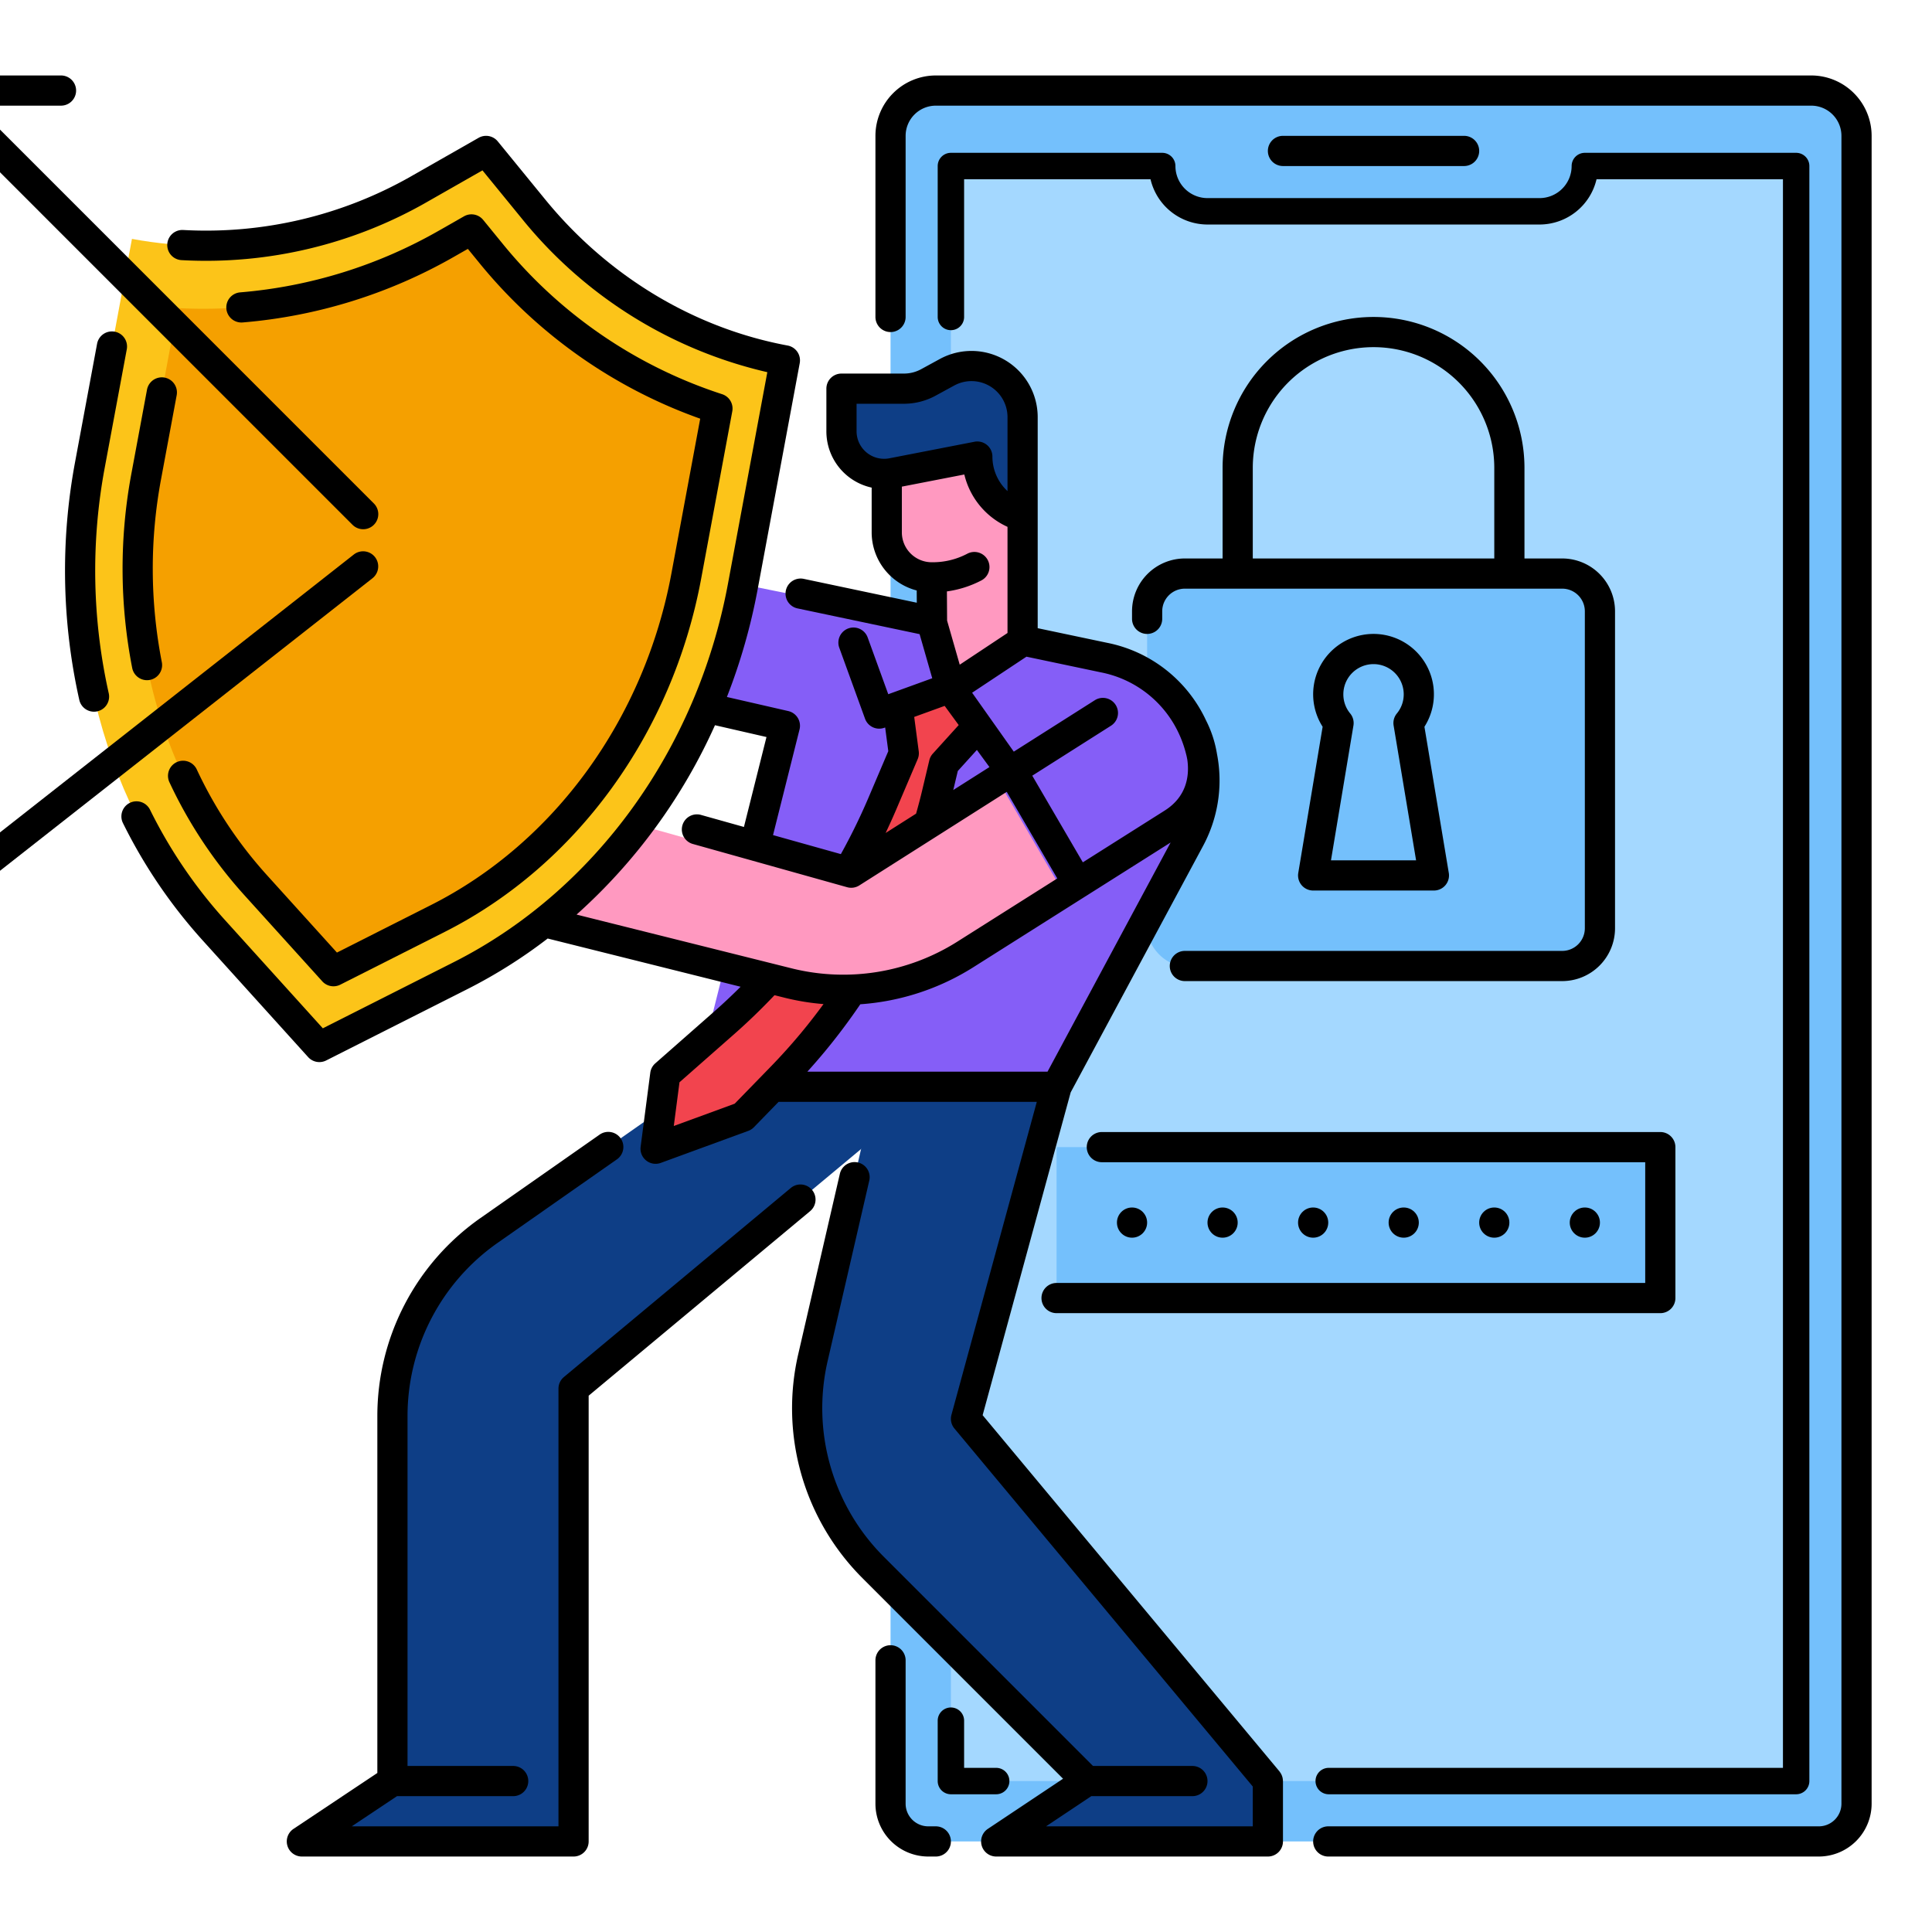 <?xml version="1.0" encoding="UTF-8" standalone="no"?> <svg id="filledoutline" xmlns="http://www.w3.org/2000/svg" width="100" height="100" viewBox="0 0 512 512"><path d="M236,478V36a12,12,0,0,1,12-12H480a12,12,0,0,1,12,12V478a10,10,0,0,1-10,10H246A10,10,0,0,1,236,478Z" style="fill:#74c0fc"/><path d="M420,44h0a12.116,12.116,0,0,1-12,12.229H320A12.116,12.116,0,0,1,308,44H252V472H476V44Z" style="fill:#a4d8ff"/><rect x="304" y="152" width="120" height="104" rx="10" ry="10" style="fill:#74c0fc"/><path d="M380,232l-6.73-40.38a12,12,0,1,0-18.54,0L348,232Z" style="fill:#74c0fc"/><path d="M280,343.5H440V304H280Z" style="fill:#74c0fc"/><path d="M176.337,150.717l-8.479,32.417,40.146,9.2L184,288h96l35.22-65.562a33.141,33.141,0,0,0-22.614-48.164Z" style="fill:#855ef7"/><path d="M184,288l-54.408,38.085A60,60,0,0,0,104,375.239V472L85.5,484.336A2,2,0,0,0,86.605,488H152V368l96-80Z" style="fill:#0e3e86"/><path d="M256,376l24-88H232l-16.522,71.6a60,60,0,0,0,16.037,55.918L288,472l-18.5,12.336A2,2,0,0,0,270.605,488H336v-7.1a24.592,24.592,0,0,0-5.7-15.743Z" style="fill:#0e3e86"/><path d="M396,328a4,4,0,1,1,4-4A4,4,0,0,1,396,328Zm0-4v0Z" style="fill:#74c0fc"/><path d="M420,328a4,4,0,1,1,4-4A4,4,0,0,1,420,328Zm0-4v0Z" style="fill:#74c0fc"/><path d="M372,328a4,4,0,1,1,4-4A4,4,0,0,1,372,328Zm0-4v0Z" style="fill:#74c0fc"/><path d="M348,328a4,4,0,1,1,4-4A4,4,0,0,1,348,328Zm0-4v0Z" style="fill:#74c0fc"/><path d="M324,328a4,4,0,1,1,4-4A4,4,0,0,1,324,328Zm0-4v0Z" style="fill:#74c0fc"/><path d="M300,328a4,4,0,1,1,4-4A4,4,0,0,1,300,328Zm0-4v0Z" style="fill:#74c0fc"/><polygon points="247.307 142.464 247.307 165.096 255.375 178.875 271.307 169.959 271.307 141.464 247.307 142.464" style="fill:#ff99c0"/><path d="M271.307,112h-36v28.083A11.916,11.916,0,0,0,247.224,152h7.416a16.667,16.667,0,0,0,16.667-16.667Z" style="fill:#ff99c0"/><path d="M223.654,103v12.868a10,10,0,0,0,11.908,9.816L259.654,121v2.074a18.459,18.459,0,0,0,11.989,17.288l1.7.638-.285-23.138A15.889,15.889,0,0,0,257.453,99h0a15.885,15.885,0,0,0-5.43.957l-5.739,2.086a15.885,15.885,0,0,1-5.43.957Z" style="fill:#0e3e86"/><path d="M238.6,187.28,240.276,200l-5.8,13.617a161.164,161.164,0,0,1-41.817,57.842l-15.591,13.716-2.553,19.617,23.187-8.482,10.065-10.351a161.173,161.173,0,0,0,41.289-75.231l1.881-7.949,8.371-9.241-7.832-11.576Z" style="fill:#f2444e"/><path d="M288.27,190.94l-24.11,15.31,17.43,29.87-37.18,23.5a40,40,0,0,1-30.96,5.02L97,235.87a1,1,0,0,1-.68-1.36l13.34-31.7a.991.991,0,0,1,1.19-.57l110.3,30.91a1.024,1.024,0,0,0,.8-.12Z" style="fill:#ff99c0"/><path d="M128.816,40l-17.253,9.836C87.787,63.39,60.864,68.125,34.97,63.307h0L23.811,123.281c-8.4,45.132,3.828,91.13,32.714,123.084L84.634,277.46l37.412-18.9c38.446-19.426,66.4-57.949,74.8-103.081L208,95.5h0c-25.894-4.818-49.313-18.92-66.622-40.119Z" style="fill:#fcc419"/><path d="M67.573,234.381c-25.414-28.114-36.177-68.6-28.788-108.314l8.264-44.418a129.032,129.032,0,0,0,71.194-17.023l6.7-3.821,4.881,5.976a129.012,129.012,0,0,0,60.306,41.49l-8.264,44.418c-7.389,39.709-31.994,73.62-65.82,90.711L88.369,257.386Z" style="fill:#f5a000"/><path d="M-12,56V33.657L93.421,139.079a4,4,0,1,0,5.658-5.658L-6.343,28h22.51a4,4,0,0,0,0-8H-16c-.016,0-.032,0-.048,0a4.024,4.024,0,0,0-.734.074c-.122.024-.234.069-.351.1a3.787,3.787,0,0,0-.4.123,4.1,4.1,0,0,0-.377.2c-.1.057-.212.1-.312.17a4.017,4.017,0,0,0-.559.456c-.016.015-.035.026-.051.041s-.026.036-.042.053a3.936,3.936,0,0,0-.455.557,3.507,3.507,0,0,0-.176.324,3.826,3.826,0,0,0-.192.364,4.157,4.157,0,0,0-.13.42c-.032.109-.074.214-.1.327A4.067,4.067,0,0,0-20,24V56a4,4,0,0,0,4,4A4,4,0,0,0-12,56Z"/><path d="M33.6,92.564A4,4,0,0,0,25.729,91.1l-5.851,31.448a156.893,156.893,0,0,0,1.146,62.985,4,4,0,0,0,7.8-1.776,148.808,148.808,0,0,1-1.081-59.746Z"/><path d="M46.823,104.732a4,4,0,1,0-7.865-1.464l-4.106,22.067a137.136,137.136,0,0,0,.183,51.693,4,4,0,0,0,7.851-1.54,129.149,129.149,0,0,1-.169-48.689Z"/><path d="M114.244,239.83,89.29,252.439,70.541,231.7a112.872,112.872,0,0,1-18.369-27.73,4,4,0,1,0-7.24,3.4,120.872,120.872,0,0,0,19.674,29.691l20.8,23a4,4,0,0,0,4.771.888l27.679-13.985c34.932-17.652,60.334-52.623,67.948-93.551L194.064,109a4,4,0,0,0-2.711-4.541,124.6,124.6,0,0,1-58.429-40.211l-4.881-5.977a4,4,0,0,0-5.079-.944l-6.7,3.821A127.192,127.192,0,0,1,63.685,77.478a4,4,0,1,0,.63,7.975A135.266,135.266,0,0,0,120.224,68.1l3.763-2.146,2.741,3.356a132.842,132.842,0,0,0,58.835,41.646l-7.628,41C170.774,190.447,146.964,223.3,114.244,239.83Z"/><path d="M215.2,315.338a4,4,0,0,0-5.633-.512l-60.124,50.1A4,4,0,0,0,148,368V484H93.211l12-8H136a4,4,0,0,0,0-8H108V375.24a56.019,56.019,0,0,1,23.884-45.873l31.555-22.092a4,4,0,1,0-4.587-6.553L127.3,322.812A64.028,64.028,0,0,0,100,375.24v94.619L77.781,484.672A4,4,0,0,0,80,492h72a4,4,0,0,0,4-4V369.874l58.684-48.9A4,4,0,0,0,215.2,315.338Z"/><path d="M339.938,471.386a3.682,3.682,0,0,0-.073-.365,3.925,3.925,0,0,0-.117-.378c-.046-.125-.095-.246-.152-.365s-.113-.22-.178-.327a4.078,4.078,0,0,0-.239-.355c-.039-.051-.065-.107-.106-.157l-78.665-94.4,23.331-85.547,35.005-65.161a36.639,36.639,0,0,0,3.937-23.6c-.016-.128-.143-.79-.169-.928a30.129,30.129,0,0,0-2.881-8.846,36.766,36.766,0,0,0-26.2-20.6L275,166.475V110.546a17.547,17.547,0,0,0-25.948-15.4l-4.935,2.692A9.57,9.57,0,0,1,239.546,99H223a4,4,0,0,0-4,4v11.3a15.255,15.255,0,0,0,12,14.923v11.864a15.931,15.931,0,0,0,11.939,15.394l.02,3.245L213,153.405a4,4,0,1,0-1.651,7.828l32.355,6.821,3.351,11.692-11.657,4.23-5.457-15.041a4,4,0,0,0-7.521,2.729l6.822,18.8a4,4,0,0,0,5.125,2.4l.21-.077.829,6.276-5.369,12.608a160.074,160.074,0,0,1-7.2,14.677l-17.975-5.038,7.023-28a4,4,0,0,0-2.986-4.872l-16.261-3.73a157.491,157.491,0,0,0,8.141-28.5l11.159-59.973a4,4,0,0,0-3.2-4.664c-24.82-4.618-47.639-18.367-64.255-38.715L131.915,37.47a4,4,0,0,0-5.08-.945l-17.253,9.836A109.808,109.808,0,0,1,48.567,60.952a4,4,0,0,0-.481,7.986,117.8,117.8,0,0,0,65.457-15.627l14.315-8.161L138.28,57.913a117.6,117.6,0,0,0,65.069,40.718l-10.44,56.112c-8.169,43.906-35.334,81.38-72.666,100.243L85.555,272.513l-26.062-28.83a128.515,128.515,0,0,1-19.717-29.059,4,4,0,1,0-7.165,3.557,136.438,136.438,0,0,0,20.947,30.866l28.109,31.1a4,4,0,0,0,4.771.888l37.412-18.9a134.733,134.733,0,0,0,21.294-13.419l51.126,12.782c-2.275,2.264-4.617,4.473-7.022,6.588L173.657,281.8a4,4,0,0,0-1.324,2.485l-2.559,19.62a4,4,0,0,0,5.341,4.274l23.19-8.489a4.016,4.016,0,0,0,1.492-.967l6.538-6.72h68.428l-22.622,82.948a4,4,0,0,0,.786,3.613L332,473.448V484H277.211l12-8H316a4,4,0,0,0,0-8H289.657l-55.314-55.314a55.683,55.683,0,0,1-14.968-52.19l10.992-47.629a4,4,0,1,0-7.795-1.8L211.58,358.7a63.633,63.633,0,0,0,17.106,59.646l53.035,53.036-19.94,13.293A4,4,0,0,0,264,492h72a4,4,0,0,0,4-4V472c0-.065-.016-.125-.019-.189A4.024,4.024,0,0,0,339.938,471.386ZM227.991,266.141a64.519,64.519,0,0,0,29.867-9.76l29.75-18.811c.013-.008.023-.02.037-.028s.056-.028.083-.045l22.5-14.226L277.608,284H213.962q2.32-2.563,4.526-5.212C221.844,274.75,225.026,270.5,227.991,266.141Zm84.175-72.259.006.015c.01.018.018.038.028.056a30.153,30.153,0,0,1,2.133,5.9c.133.487.235,1,.328,1.527.69,5-.693,10.07-6,13.428l-21.7,13.718-13.4-22.963,20.863-13.24a4,4,0,0,0-4.287-6.755l-21.474,13.628-11.041-15.615,14.4-9.554,19.8,4.168A28.862,28.862,0,0,1,312.166,193.882Zm-49.954,9.4-9.587,6.085,1.2-5.042,5.062-5.588ZM227,114.3V107h12.546a17.611,17.611,0,0,0,8.4-2.142l4.935-2.692A9.545,9.545,0,0,1,267,110.546v19.6a12.451,12.451,0,0,1-4-9.15,4,4,0,0,0-4-4,3.955,3.955,0,0,0-.764.074l-22.548,4.384A7.3,7.3,0,0,1,227,114.3Zm12,26.787V128.964l16.555-3.219A20.438,20.438,0,0,0,267,139.62v28.13l-12.66,8.4-3.35-11.689-.049-7.731a27.886,27.886,0,0,0,9.141-2.915,4,4,0,0,0-3.723-7.082,19.644,19.644,0,0,1-9.234,2.27h-.208A7.925,7.925,0,0,1,239,141.083Zm-1.61,73.724,5.8-13.619a4,4,0,0,0,.285-2.092l-1.2-9.106,8.07-2.928,3.72,5.083-6.856,7.569a4,4,0,0,0-.928,1.761l-1.892,7.958c-.482,2.046-1.032,4.121-1.617,6.189l-8.071,5.123C235.629,218.781,236.536,216.805,237.39,214.807Zm-47.911-22.621,13.648,3.13-5.977,23.832-11.275-3.161a4,4,0,1,0-2.16,7.7L224.5,235.122a4.005,4.005,0,0,0,3.224-.475l39.07-24.8,13.4,22.948-26.606,16.823a56.57,56.57,0,0,1-43.563,7.061l-57.229-14.307A149.294,149.294,0,0,0,189.479,192.186Zm5.22,100.3L178.56,298.4l1.512-11.587,14.46-12.726c3.724-3.275,7.314-6.753,10.721-10.349l2.837.709a63.562,63.562,0,0,0,10.151,1.645c-1.9,2.592-3.866,5.132-5.906,7.587-2.6,3.133-5.363,6.2-8.2,9.116Z"/><path d="M99.377,147.631a4,4,0,0,0-5.616-.675l-108.732,85.4a4,4,0,0,0-.675,5.617A3.993,3.993,0,0,0-12.5,239.5a3.987,3.987,0,0,0,2.468-.854L98.7,153.247A4,4,0,0,0,99.377,147.631Z"/><path d="M248,484h-2a6.006,6.006,0,0,1-6-6V440a4,4,0,0,0-8,0v38a14.015,14.015,0,0,0,14,14h2a4,4,0,1,0,0-8Z"/><path d="M480,20H248a16.019,16.019,0,0,0-16,16V84a4,4,0,0,0,8,0V36a8.009,8.009,0,0,1,8-8H480a8.009,8.009,0,0,1,8,8V478a6.006,6.006,0,0,1-6,6H352a4,4,0,0,0,0,8H482a14.015,14.015,0,0,0,14-14V36A16.019,16.019,0,0,0,480,20Z"/><path d="M311.5,44a3.5,3.5,0,0,0-3.5-3.5H252a3.5,3.5,0,0,0-3.5,3.5V84a3.5,3.5,0,0,0,7,0V47.5h49.4a15.53,15.53,0,0,0,15.1,12h88a15.53,15.53,0,0,0,15.1-12h49.4v421H352.125a3.5,3.5,0,0,0,0,7H476a3.5,3.5,0,0,0,3.5-3.5V44a3.5,3.5,0,0,0-3.5-3.5H420a3.5,3.5,0,0,0-3.5,3.5,8.51,8.51,0,0,1-8.5,8.5H320A8.51,8.51,0,0,1,311.5,44Z"/><path d="M252,452.5a3.5,3.5,0,0,0-3.5,3.5v16a3.5,3.5,0,0,0,3.5,3.5h12a3.5,3.5,0,0,0,0-7h-8.5V456A3.5,3.5,0,0,0,252,452.5Z"/><path d="M388,44a4,4,0,0,0,0-8H340a4,4,0,0,0,0,8Z"/><path d="M310,256a4,4,0,0,0,4,4H414a14.015,14.015,0,0,0,14-14V162a14.015,14.015,0,0,0-14-14H404V124a40,40,0,0,0-80,0v24H314a14.015,14.015,0,0,0-14,14v2a4,4,0,0,0,8,0v-2a6.006,6.006,0,0,1,6-6H414a6.006,6.006,0,0,1,6,6v84a6.006,6.006,0,0,1-6,6H314A4,4,0,0,0,310,256Zm22-108V124a32,32,0,0,1,64,0v24Z"/><path d="M344.948,234.585A4,4,0,0,0,348,236h32a4,4,0,0,0,3.946-4.658L377.489,192.6a16,16,0,1,0-26.978,0l-6.457,38.738A4,4,0,0,0,344.948,234.585Zm12.871-45.507A7.9,7.9,0,0,1,356,184a8,8,0,0,1,16,0,7.907,7.907,0,0,1-1.818,5.078,4,4,0,0,0-.858,3.2L375.278,228H352.722l5.954-35.723A4,4,0,0,0,357.819,189.078Z"/><path d="M276,344a4,4,0,0,0,4,4H440a4,4,0,0,0,4-4V304a4,4,0,0,0-4-4H292a4,4,0,0,0,0,8H436v32H280A4,4,0,0,0,276,344Z"/><circle cx="396" cy="324" r="4"/><circle cx="420" cy="324" r="4"/><circle cx="372" cy="324" r="4"/><circle cx="348" cy="324" r="4"/><circle cx="324" cy="324" r="4"/><circle cx="300" cy="324" r="4"/></svg>
